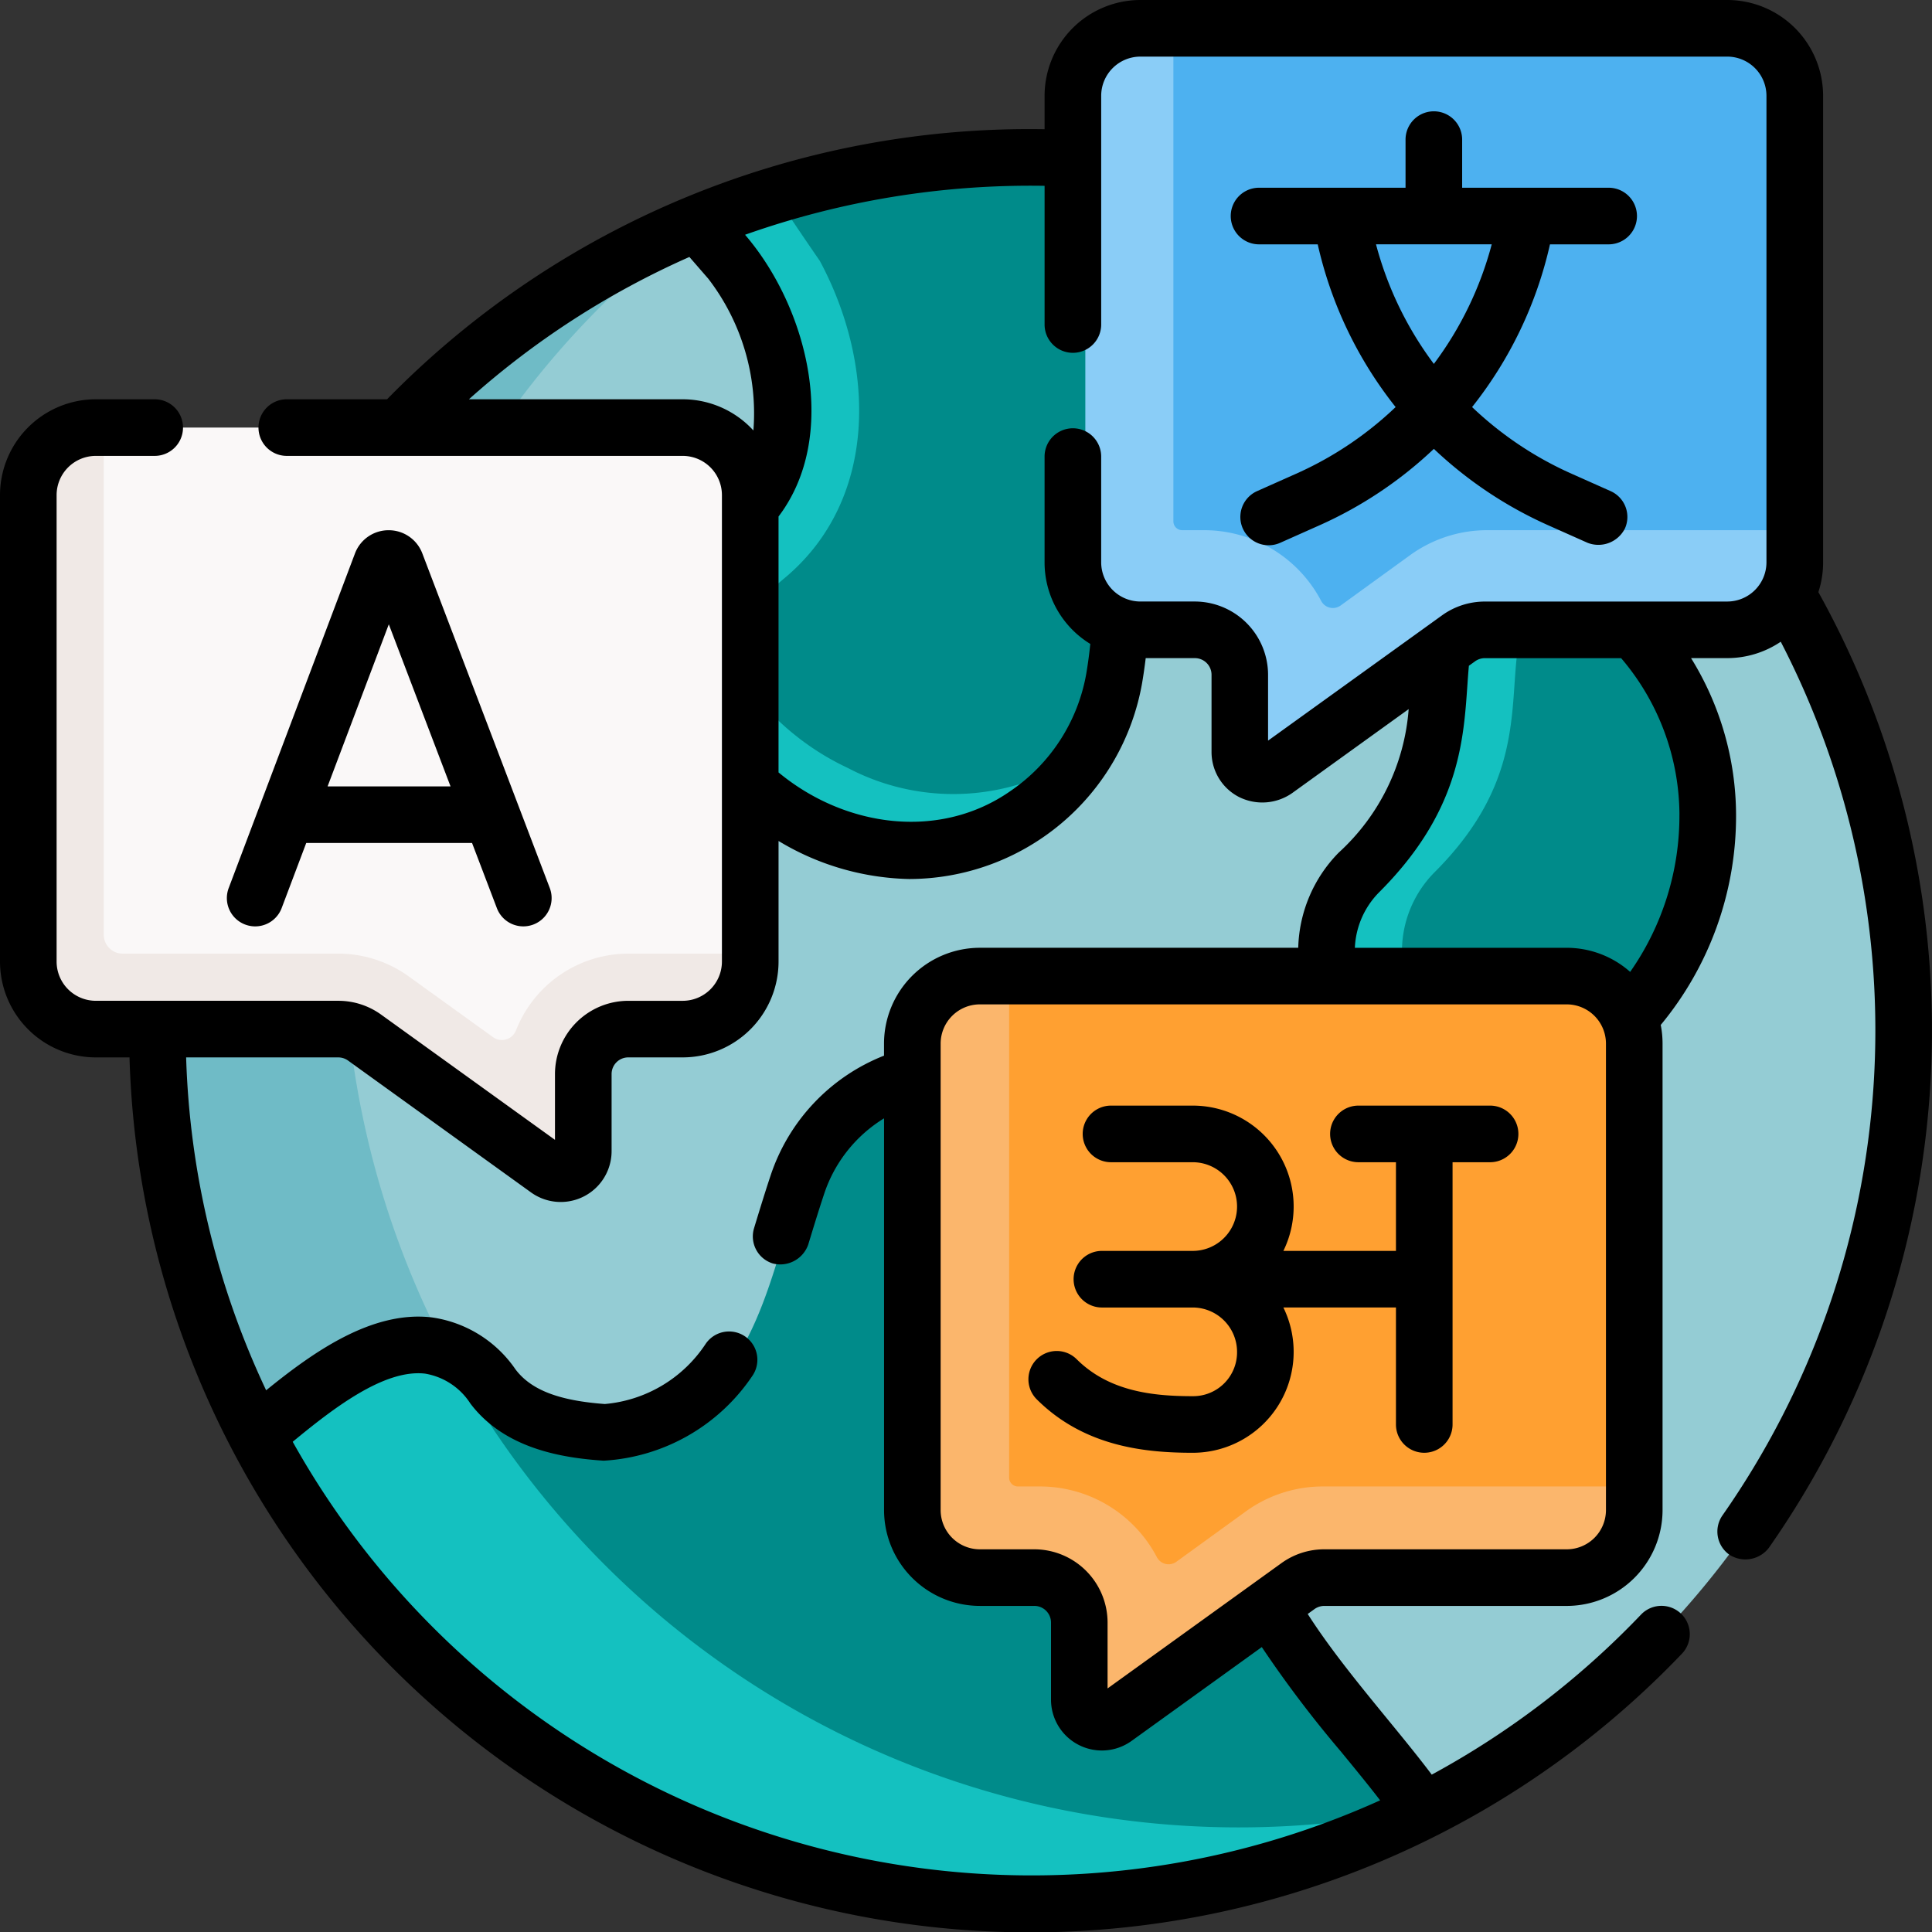 <svg id="Grupo_1002678" data-name="Grupo 1002678" xmlns="http://www.w3.org/2000/svg" width="150.682" height="150.682" viewBox="0 0 150.682 150.682">
  <rect x="0" y="0" width="150.682" height="150.682" fill="#333333" stroke="none"/>
  <g id="Grupo_1002676" data-name="Grupo 1002676" transform="translate(2.207 2.207)">
    <path id="Trazado_712124" data-name="Trazado 712124" d="M185.4,121.516a67.954,67.954,0,0,0-24.2-52.064C149.341,59.446,116.038,58.3,116.038,58.3L91.9,58.439c-.18.076-.4.023-.575.1C67.671,68.806,52.319,93.129,52.319,121.4c0,37.611,28.042,63.2,65.653,63.2,11.308,0,21.295,2.253,30.68-2.624A68.1,68.1,0,0,0,185.4,121.516Z" transform="translate(-39.129 -43.35)" fill="#94ccd4"/>
    <path id="Trazado_712125" data-name="Trazado 712125" d="M253.834,57.736c-6.925,4.529-14.359,9.023-17.146,9.632-7.649,2.237-17.605-2.5-19.65,8.779a44.322,44.322,0,0,1-.577,6.177,15.931,15.931,0,0,1-2.328,5.983c-1.162,1.8-4.256,2.327-6.058,3.563-4.959,3.408-8.988,3.612-14.327.831l-.412-.218c-8.894-4.359-14.119-14.382-4.9-21.708,6.06-5,5.143-13.828.908-19.344L186.8,48.485c1.979-.817,1.173-3.2,3.24-3.832a68.224,68.224,0,0,1,63.8,13.084Z" transform="translate(-131.767 -31.635)" fill="#008b8a"/>
    <path id="Trazado_712126" data-name="Trazado 712126" d="M386.274,169.8a21.205,21.205,0,0,0-6.311-14.951c-3.415-3.908-4.6-6.236-9.291-1.922-4.449,5.534-.061,12.4-9.518,21.841a8.734,8.734,0,0,0-2.52,6.431s0-.423-.005-.423c.34,5.926,4.387,10.7,10.156,10.7,7.411,0,17.489-8.7,17.489-21.679Z" transform="translate(-255.291 -108.494)" fill="#008b8a"/>
    <path id="Trazado_712127" data-name="Trazado 712127" d="M359.943,172.739a8.746,8.746,0,0,0-2.522,6.433s0-.006-.006-.006c.283,4.906,4.535,9.035,9.265,10.312a11.062,11.062,0,0,1-2.9.409c-5.768,0-11.9-4.794-12.246-10.721,0,0,0,0,.006.006a8.746,8.746,0,0,1,2.522-6.433c9.456-9.435,3.976-16.808,8.426-22.34,2.681-2.466,5.256-2.454,7.6-1.263a9,9,0,0,0-1.719,1.263c-4.45,5.533,1.03,12.905-8.426,22.34Z" transform="translate(-250.28 -106.901)" fill="#14c1c0"/>
    <path id="Trazado_712128" data-name="Trazado 712128" d="M346.061,12.651V46.644L343.894,48.7c0,2.844-3.234,3.273-6.078,3.273l-15.548-.117a3.433,3.433,0,0,0-2.014.653l-12.83,8.909a1.717,1.717,0,0,1-2.724-1.39l1.2-4.285a3.434,3.434,0,0,0-3.434-3.434h-4.12a5.151,5.151,0,0,1-5.151-5.151l-.621-31.89c0-2.844,1.13-5.845,3.974-5.845L297.989,7.5H340.91a5.15,5.15,0,0,1,5.151,5.151Z" transform="translate(-208.68 -7.5)" fill="#4db1f0"/>
    <path id="Trazado_712129" data-name="Trazado 712129" d="M342.565,46.644v1.717a5.15,5.15,0,0,1-5.151,5.151H318.983a3.433,3.433,0,0,0-2.012.652L303.054,64.242a1.715,1.715,0,0,1-2.723-1.391V56.945a3.434,3.434,0,0,0-3.434-3.434h-4.12a5.151,5.151,0,0,1-5.151-5.151V12.651A5.151,5.151,0,0,1,292.777,7.5h1.717V45.957a.687.687,0,0,0,.687.687H296.9a10.306,10.306,0,0,1,9.117,5.511,1.032,1.032,0,0,0,1.519.364l5.406-3.918a10.242,10.242,0,0,1,6.043-1.957Z" transform="translate(-205.185 -7.5)" fill="#8acdf7"/>
    <path id="Trazado_712130" data-name="Trazado 712130" d="M125.988,184.241A69.635,69.635,0,0,1,56.253,114.71c0-22.87,10.485-42.922,27.581-55.595a68.154,68.154,0,0,0-34.146,95.008s16.183,12.817,24.367,18.839c11.289,8.308,33.224,13.667,33.224,13.667s24.407.828,33.766-4.016a70.085,70.085,0,0,1-15.057,1.628Z" transform="translate(-31.635 -43.925)" fill="#6fbbc6"/>
    <path id="Trazado_712131" data-name="Trazado 712131" d="M160.326,341.4c-5.473-7.622-15.537-16.025-15.1-26.146a27.387,27.387,0,0,0-1.444-10.175c-.018-.044-.032-.087-.047-.13a15.226,15.226,0,0,0-2.512-4.444c-2.966-3.685-9.295-13.3-12.389-14.646-5.909-3.655-13.91-.933-17.071,5.068-2.744,6.942-3.5,16.453-10.669,20.2-4.285,2.324-10.461,1.8-13.721-2.046-5.656-7.346-13.574-.243-18.5,3.89,1.958,3.658,9.948,6.34,12.532,9.585,10.721,13.467,20.264,18.659,35.974,21.478,14.613,2.652,29.607,4.3,42.794-2.55Z" transform="translate(-50.807 -202.769)" fill="#008b8a"/>
    <path id="Trazado_712132" data-name="Trazado 712132" d="M160.192,393.464a68.18,68.18,0,0,1-38.342,7.2v0a68.314,68.314,0,0,1-52.98-35.7c3.9-3.27,9.668-8.4,14.709-6.76a69.947,69.947,0,0,0,76.612,35.26Z" transform="translate(-50.809 -254.769)" fill="#14c1c0"/>
    <path id="Trazado_712133" data-name="Trazado 712133" d="M302.532,266.077v33.994l-2.166,2.057c0,2.844-3.234,3.273-6.078,3.273l-15.548-.117a3.433,3.433,0,0,0-2.014.653l-12.83,8.909a1.717,1.717,0,0,1-2.724-1.39l1.2-4.285a3.434,3.434,0,0,0-3.434-3.434h-4.12a5.151,5.151,0,0,1-5.151-5.151L249.05,268.7c0-2.844,1.13-5.845,3.974-5.845l1.436-1.925h42.921a5.15,5.15,0,0,1,5.151,5.15Z" transform="translate(-177.962 -186.343)" fill="#ffa031"/>
    <path id="Trazado_712134" data-name="Trazado 712134" d="M299.037,300.07v1.717a5.151,5.151,0,0,1-5.151,5.151H275.455a3.433,3.433,0,0,0-2.012.652l-13.917,10.078a1.715,1.715,0,0,1-2.723-1.391v-5.906a3.434,3.434,0,0,0-3.434-3.434h-4.121a5.151,5.151,0,0,1-5.151-5.151v-35.71a5.151,5.151,0,0,1,5.151-5.151h1.717v38.457a.687.687,0,0,0,.687.687h1.717a10.306,10.306,0,0,1,9.117,5.511,1.032,1.032,0,0,0,1.519.364l5.406-3.918a10.242,10.242,0,0,1,6.043-1.957Z" transform="translate(-174.467 -186.343)" fill="#fbb66c"/>
    <path id="Trazado_712135" data-name="Trazado 712135" d="M187.542,81.657l-.085.071a91.291,91.291,0,0,0-7.875,7.611A11.224,11.224,0,0,1,183.8,77.119c6.06-5,3.823-14.75-.412-20.266l-2.55-2.95q2.967-1.227,6.073-2.173c1.831,2.781,3.458,5.124,3.458,5.124,4.388,8.173,4.585,18.691-2.822,24.8Z" transform="translate(-128.635 -38.713)" fill="#14c1c0"/>
    <path id="Trazado_712136" data-name="Trazado 712136" d="M211.252,159.092c-.079.135-.162.268-.247.4a16.287,16.287,0,0,1-21.21,5.618l-.412-.218c-8.37-4.1-14.094-14.953-7.057-22.323-2.24,6.763,3.049,14.571,10.168,17.908l.43.218a17.649,17.649,0,0,0,17.484-1.009c.288-.188.571-.386.845-.594Z" transform="translate(-128.639 -102.819)" fill="#14c1c0"/>
    <g id="Grupo_1002675" data-name="Grupo 1002675" transform="translate(49.188 138.689)">
      <path id="Trazado_712137" data-name="Trazado 712137" d="M246.362,502.945l.057.006Z" transform="translate(-225.253 -495.824)" fill="#94ccd4"/>
      <path id="Trazado_712138" data-name="Trazado 712138" d="M174.635,482.535l.2.093Z" transform="translate(-174.635 -481.421)" fill="#94ccd4"/>
      <path id="Trazado_712139" data-name="Trazado 712139" d="M370.375,478.75q-1.823.945-3.705,1.775,1.854-.821,3.655-1.757c.009,0,.015-.009.024-.012S370.366,478.753,370.375,478.75Z" transform="translate(-310.154 -478.75)" fill="#94ccd4"/>
    </g>
    <path id="Trazado_712140" data-name="Trazado 712140" d="M15.553,122.492l.432,29.618a5.265,5.265,0,0,0,5.279,5.251l16.571.542a3.532,3.532,0,0,1,2.064.666l11.309,9.561A1.76,1.76,0,0,0,54,166.711l.715-4.622a3.51,3.51,0,0,1,3.519-3.5l5.469-.02c2.915,0,5.786-.692,5.786-3.593V118.564a5.265,5.265,0,0,0-5.279-5.251H18.462c-2.915,0-2.909,6.279-2.909,9.179Z" transform="translate(-13.183 -82.172)" fill="#faf8f8"/>
    <path id="Trazado_712141" data-name="Trazado 712141" d="M63.806,154.338v.636a5.265,5.265,0,0,1-5.28,5.25H54.3a3.51,3.51,0,0,0-3.517,3.5v6.024a1.761,1.761,0,0,1-2.793,1.416L33.734,160.89a3.536,3.536,0,0,0-2.066-.665H12.78a5.265,5.265,0,0,1-5.28-5.25V118.563a5.266,5.266,0,0,1,5.28-5.253h.606v39.557a1.472,1.472,0,0,0,1.472,1.472h16.81a9.423,9.423,0,0,1,5.506,1.778l6.578,4.741a1.182,1.182,0,0,0,1.789-.544,9.422,9.422,0,0,1,8.761-5.974Z" transform="translate(-7.5 -82.17)" fill="#f0e9e6"/>
  </g>
  <g id="Grupo_1002677" data-name="Grupo 1002677" transform="translate(0 0)">
    <path id="Trazado_712142" data-name="Trazado 712142" d="M141.82,46.179a7.4,7.4,0,0,0,.369-2.309V7.459A7.481,7.481,0,0,0,134.7,0H88.955A7.481,7.481,0,0,0,81.47,7.459v2.62A70.053,70.053,0,0,0,30.188,31.141H22.367a2.207,2.207,0,1,0,0,4.415H53.234A3.062,3.062,0,0,1,56.305,38.6V75.011a3.062,3.062,0,0,1-3.071,3.045H49.011a5.724,5.724,0,0,0-5.727,5.708V88.9L29.731,79.137a5.7,5.7,0,0,0-3.355-1.082H7.486a3.062,3.062,0,0,1-3.071-3.045V38.6a3.061,3.061,0,0,1,3.071-3.044h4.58a2.207,2.207,0,0,0,0-4.415H7.486A7.481,7.481,0,0,0,0,38.6V75.011A7.481,7.481,0,0,0,7.486,82.47H10.1a70.286,70.286,0,0,0,121.078,46.507,2.207,2.207,0,1,0-3.189-3.052,66.2,66.2,0,0,1-16.323,12.484c-2.805-3.733-6.922-8.226-9.674-12.531l.526-.379a1.314,1.314,0,0,1,.773-.249h18.89a7.481,7.481,0,0,0,7.486-7.459V81.379a7.426,7.426,0,0,0-.142-1.441A25.538,25.538,0,0,0,135.4,63.5a23.356,23.356,0,0,0-3.51-12.172H134.7a7.463,7.463,0,0,0,4.186-1.278,65.956,65.956,0,0,1-4.542,68.133,2.207,2.207,0,0,0,.539,3.075,2.306,2.306,0,0,0,3.075-.539,70.368,70.368,0,0,0,3.86-74.541ZM53.234,31.141H36.573a65.446,65.446,0,0,1,17.195-11.1l1.476,1.7A17.226,17.226,0,0,1,58.76,33.574,7.48,7.48,0,0,0,53.234,31.141Zm51.407,105.541c1.055,1.285,2.07,2.523,3,3.731a66.014,66.014,0,0,1-84.812-27.965c3.112-2.567,7.121-5.686,10.323-5.315a5.231,5.231,0,0,1,3.537,2.336c2.686,3.55,7.218,4.242,10.393,4.454a15.018,15.018,0,0,0,11.6-6.62,2.207,2.207,0,1,0-3.64-2.5,10.508,10.508,0,0,1-7.871,4.7c-3.6-.265-5.756-1.1-6.965-2.7a9.516,9.516,0,0,0-6.549-4.058c-4.675-.542-9.273,2.743-12.9,5.688A65.448,65.448,0,0,1,14.517,82.47H26.376a1.314,1.314,0,0,1,.774.249l14.26,10.276a3.967,3.967,0,0,0,6.29-3.208V83.763a1.3,1.3,0,0,1,1.312-1.294h4.223a7.481,7.481,0,0,0,7.486-7.459v-9.42A20.513,20.513,0,0,0,70.9,68.557,18.472,18.472,0,0,0,89.077,53.266c.107-.629.2-1.276.28-1.937h3.822a1.3,1.3,0,0,1,1.312,1.294v6.023a3.941,3.941,0,0,0,2.156,3.521,4.063,4.063,0,0,0,4.133-.313l9.086-6.548A16.866,16.866,0,0,1,104.408,66.5a10.98,10.98,0,0,0-3.155,7.42H76.433a7.481,7.481,0,0,0-7.486,7.459v.954A15.181,15.181,0,0,0,60.1,91.686c-.32.947-.822,2.56-1.288,4.1a2.207,2.207,0,0,0,1.465,2.756,2.312,2.312,0,0,0,2.756-1.465c.313-1.024.742-2.451,1.249-3.976a10.939,10.939,0,0,1,4.668-5.879V117.79a7.481,7.481,0,0,0,7.486,7.459h4.223a1.3,1.3,0,0,1,1.312,1.294v6.023a3.966,3.966,0,0,0,6.29,3.208l10.15-7.314a90,90,0,0,0,6.233,8.222Zm20.612-18.891a3.061,3.061,0,0,1-3.071,3.044h-18.89a5.7,5.7,0,0,0-3.355,1.082l-13.554,9.768v-5.142a5.724,5.724,0,0,0-5.726-5.708H76.434a3.062,3.062,0,0,1-3.071-3.044V81.379a3.062,3.062,0,0,1,3.071-3.045h45.748a3.062,3.062,0,0,1,3.071,3.045V117.79Zm5.73-54.274A21.231,21.231,0,0,1,127.141,75.8a7.469,7.469,0,0,0-4.959-1.878H105.67a6.535,6.535,0,0,1,1.872-4.311c6.217-6.2,6.594-11.7,6.9-16.118.037-.543.074-1.064.12-1.568l.479-.345a1.316,1.316,0,0,1,.774-.249h10.622a18.936,18.936,0,0,1,4.548,12.187Zm3.72-16.6h-18.89A5.7,5.7,0,0,0,112.459,48l-1.319.95-.015.011L98.9,57.764V52.622a5.724,5.724,0,0,0-5.726-5.708H88.955a3.062,3.062,0,0,1-3.071-3.044V35.61a2.207,2.207,0,1,0-4.415,0v8.26a7.454,7.454,0,0,0,3.568,6.352c-.084.793-.187,1.566-.313,2.306a14.017,14.017,0,0,1-5.882,9.143c-5.5,3.869-12.9,2.892-18.122-1.428V40.285c4.736-6.246,2.366-16.181-2.611-21.975a66.609,66.609,0,0,1,23.361-3.817V25.31a2.207,2.207,0,1,0,4.415,0V7.459a3.061,3.061,0,0,1,3.071-3.044H134.7a3.062,3.062,0,0,1,3.071,3.044V43.87a3.061,3.061,0,0,1-3.071,3.045Z" transform="translate(0 0)"/>
    <path id="Trazado_712143" data-name="Trazado 712143" d="M355.632,35.46H344.206V31.707a2.207,2.207,0,0,0-4.415,0V35.46H328.365a2.207,2.207,0,0,0,0,4.415h4.577a31.535,31.535,0,0,0,6.076,12.691,27.358,27.358,0,0,1-7.762,5.2l-3.041,1.355a2.207,2.207,0,1,0,1.8,4.032l3.041-1.355A31.778,31.778,0,0,0,342,55.826a31.778,31.778,0,0,0,8.947,5.972l3.041,1.355a2.315,2.315,0,0,0,2.914-1.118,2.207,2.207,0,0,0-1.118-2.914l-3.041-1.355a27.348,27.348,0,0,1-7.762-5.2,31.535,31.535,0,0,0,6.075-12.691h4.577a2.207,2.207,0,0,0,0-4.415ZM342,49.2a27.127,27.127,0,0,1-4.513-9.327h9.026A27.126,27.126,0,0,1,342,49.2Z" transform="translate(-230.169 -20.818)"/>
    <path id="Trazado_712144" data-name="Trazado 712144" d="M61.557,171.261a2.207,2.207,0,0,0,2.844-1.286l1.916-5.076H79.25l1.936,5.082a2.207,2.207,0,1,0,4.125-1.571L75.366,142.3l-.02-.05a2.8,2.8,0,0,0-2.6-1.744h0a2.8,2.8,0,0,0-2.6,1.739l-.024.061-9.855,26.115A2.207,2.207,0,0,0,61.557,171.261Zm11.2-23.418,4.815,12.642H67.983Z" transform="translate(-42.433 -99.152)"/>
    <path id="Trazado_712145" data-name="Trazado 712145" d="M308.509,293H298.241a2.207,2.207,0,0,0,0,4.415h2.927v6.916h-8.78A7.87,7.87,0,0,0,285.317,293h-6.373a2.207,2.207,0,1,0,0,4.415h6.373a3.458,3.458,0,0,1,0,6.916h-7.082a2.207,2.207,0,0,0,0,4.415h7.082a3.462,3.462,0,0,1,3.458,3.458,3.421,3.421,0,0,1-3.458,3.458c-3.05,0-6.511-.344-9.062-2.894a2.207,2.207,0,0,0-3.121,3.121c3.711,3.711,8.461,4.187,12.183,4.187a7.87,7.87,0,0,0,7.071-11.331h8.78v9.123a2.207,2.207,0,0,0,4.415,0V297.415h2.927a2.207,2.207,0,0,0,0-4.415Z" transform="translate(-192.294 -206.77)"/>
  </g>
</svg>
